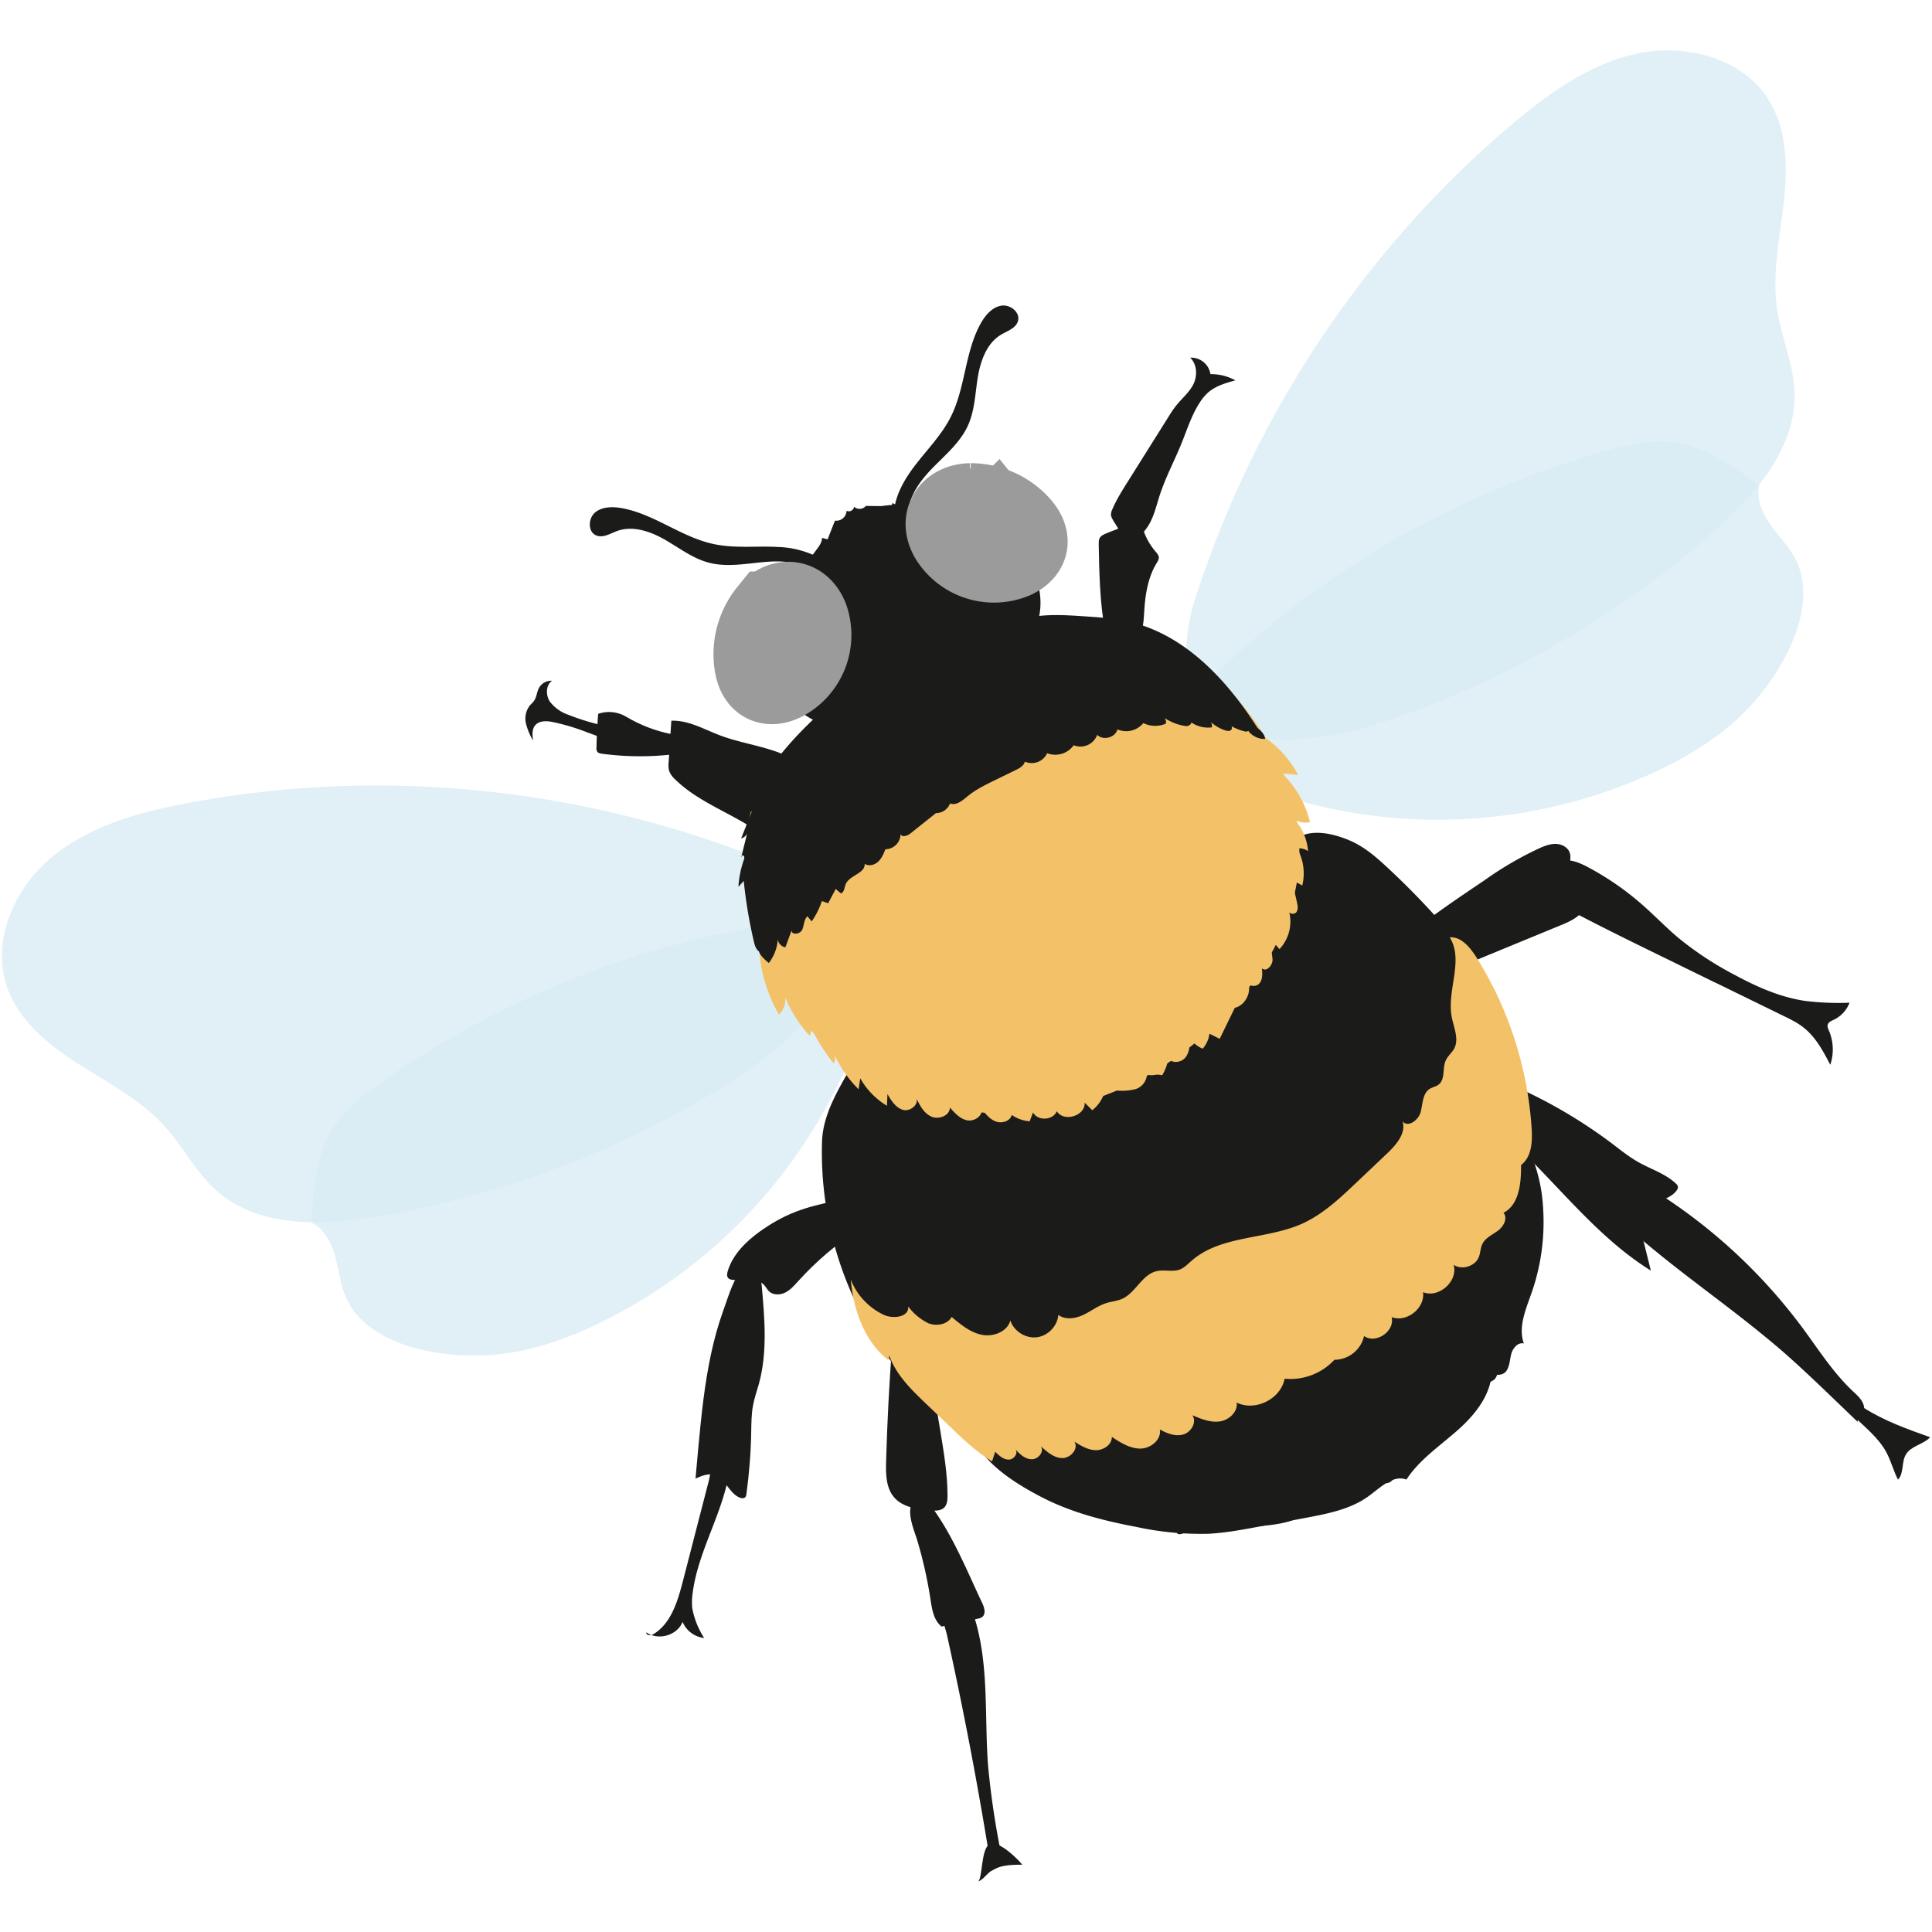 <?xml version="1.0" encoding="utf-8"?>
<svg version="1.1" xmlns="http://www.w3.org/2000/svg" xmlns:xlink="http://www.w3.org/1999/xlink" x="0px" y="0px"
	 viewBox="0 0 23 23" style="enable-background:new 0 0 100 100;" xml:space="preserve">
	 <g fill="#1B1B1A">
      <path d="M18.268 13.855c.44.45.851.94 1.385 1.271l-.121-.486a.325.325 0 0 1-.014-.14c.019-.093.112-.15.2-.186s.186-.065.242-.142c.009-.012.016-.026.015-.041 0-.018-.014-.033-.028-.045-.124-.114-.29-.166-.437-.248-.113-.063-.214-.144-.316-.222a5.933 5.933 0 0 0-1.92-.96c-.17-.048-.436-.005-.235.195.092.091.205.121.315.182.342.19.643.545.915.822z" />
      <path d="M21.226 16.092c.208.182.408.373.608.565l.282.271c-.01-.029.025-.052.046-.074.04-.041.037-.11.011-.16s-.07-.09-.112-.129c-.235-.22-.41-.496-.601-.755a6.508 6.508 0 0 0-1.824-1.671c-.2-.122-.339.02-.356.23-.015.172.126.27.244.371.354.303.73.579 1.1.864.204.158.407.319.602.488z" />
      <path d="M22.457 17.29c.056.104.084.22.138.325.073-.076.04-.207.093-.298.06-.104.208-.12.29-.207-.273-.097-.547-.195-.79-.35-.038-.025-.163-.114-.212-.072-.052.044.055.132.084.162.139.14.302.263.397.44z" />
    </g>
    <g fill="#1B1B1A">
      <path d="M17.666 10.484a4.11 4.11 0 0 1 .673-.392c.062-.026.128-.05.195-.045s.136.045.155.11c.016.052-.004.109 0 .164.008.158.2.27.188.428-.01.13-.15.205-.271.255l-1.48.61c-.125.052-.265.103-.39.053a.265.265 0 0 1-.159-.202c-.034-.23.237-.377.389-.492.227-.171.464-.33.7-.489z" />
      <path d="M20.426 11.7l.808.395c.082.04.165.08.236.137.145.113.234.281.319.444a.572.572 0 0 0-.017-.409c-.009-.021-.02-.044-.014-.066.008-.033.044-.048.075-.062a.37.37 0 0 0 .185-.202 3.278 3.278 0 0 1-.518-.02c-.299-.042-.58-.166-.845-.309a3.903 3.903 0 0 1-.683-.45c-.149-.127-.284-.268-.431-.396a3.385 3.385 0 0 0-.619-.429c-.083-.045-.171-.087-.266-.093s-.198.033-.243.116c-.154.28.212.448.396.544.335.174.674.34 1.014.506l.603.295z" />
    </g>
    <g fill="#1B1B1A">
      <path d="M10.549 17.391c-.005.155-.003.326.1.44.103.114.27.136.422.15.06.005.13.008.172-.036.034-.036.037-.09.037-.14 0-.255-.043-.508-.084-.76l-.271-1.63c-.03-.18-.183-.271-.248-.067-.062.197-.042.462-.057.668-.034.458-.058.916-.071 1.375z" />
      <path d="M11.078 19.045c.018.116.038.246.132.319l.43-.094a.133.133 0 0 0 .053-.02c.047-.037.026-.112 0-.166-.175-.37-.344-.79-.585-1.122-.063-.086-.215-.194-.262-.042-.04.126.04.306.076.425.068.23.12.463.156.7z" />
      <path d="M11.805 22.27l.14-.074a9.922 9.922 0 0 1-.182-1.172c-.045-.59.014-1.198-.161-1.763a.16.16 0 0 0-.041-.077.131.131 0 0 0-.062-.027c-.068-.013-.195-.004-.243.056-.052.065-.002.166.015.24a46.524 46.524 0 0 1 .534 2.818z" />
      <path d="M11.639 22.4c.056-.017.092-.07.136-.108.106-.09.257-.093.395-.093-.056-.071-.276-.288-.383-.247-.114.043-.086.43-.148.449z" />
    </g>
    <g fill="#1B1B1A">
      <path d="M10.271 14.014a.234.234 0 0 0-.11.076c-.03.043-.028.1-.023.152.008.073.02.146.038.217.016.066.041.137.099.172.036.022.08.027.123.03.105.01.215.02.309-.027.145-.072.2-.257.18-.417-.046-.378-.363-.31-.616-.203z" />
      <path d="M9.937 14.297c-.156.035-.312.07-.46.127-.156.06-.301.143-.436.24-.165.12-.32.274-.378.47-.008.028-.013.061.007.082.012.013.03.017.048.02.13.017.288-.036.377.06.022.023.037.054.06.077.05.047.133.045.194.014s.108-.085.154-.136c.215-.237.46-.446.727-.62.071-.047.148-.097.175-.177.105-.322-.338-.187-.468-.157z" />
      <path d="M8.31 17.269l-.03.333c.069-.031.145-.063.219-.044.133.036.178.217.305.27.023.01.054.013.07-.006.008-.01.01-.023.012-.036.033-.245.053-.492.057-.74.002-.106.002-.213.022-.317.016-.087.046-.17.07-.256.103-.378.068-.778.033-1.168-.012-.136-.14-.325-.265-.154-.088.12-.144.319-.195.458-.121.337-.187.69-.233 1.044-.026.204-.046.41-.065.616z" />
      <path d="M8.127 18.834c-.062.236-.14.495-.348.62-.032.02-.093.014-.083-.021.139.102.368.036.43-.125a.316.316 0 0 0 .257.192.98.98 0 0 1-.142-.355.75.75 0 0 1 .006-.188c.068-.51.374-.966.441-1.477a.134.134 0 0 0-.003-.066c-.018-.048-.086-.06-.13-.036-.091.05-.097.175-.12.263l-.104.402-.204.791z" />
    </g>
    <path
      fill="#1B1B1A"
      d="M18.277 14.192c.074.05.032.19-.061.203l.098.27c.01.026.019.056.007.083-.009.022-.03.038-.045.057-.048.064-.016.147.003.22s.004.176-.075.194c-.012.003-.025.003-.035.011-.013.011-.011.03-.008.047l.021.117c.008.041.014.088-.011.124-.026.035-.097.039-.104-.003.02.11.03.223.03.336 0 .026-.002.054-.018.076s-.089.089-.107.07a.524.524 0 0 0-.134.28c-.007.05-.009.108-.048.145-.037.034-.095.038-.133.072-.047.042-.068.132-.13.123-.037-.005-.08-.044-.101-.014.007.04.014.082-.004.12s-.074.063-.106.038l-.037.202c-.004.019-.008.04-.024.052-.018.013-.042.011-.064.015-.04.008-.114.013-.12.052a2.41 2.41 0 0 0-.456.49c-.026.038-.058.08-.104.084-.046.005-.084-.032-.13-.03-.033.002-.061.024-.088.043a1.73 1.73 0 0 1-.59.284c-.043.012-.087.022-.127.042-.026.014-.05.032-.076.048a.645.645 0 0 1-.158.07c-.123.035-.25.047-.376.057l-.5.04c-.104.007-.216.013-.301-.039a.14.14 0 0 1-.117.093c-.016.002-.038-.004-.037-.02.001-.015-.03-.019-.045-.012l-.862-.262c-.077-.024-.155-.047-.23-.074a2.847 2.847 0 0 1-.952-.556l-.021.129a5.463 5.463 0 0 1-1.17-1.276c.016.047.007.1-.022.143a4.174 4.174 0 0 1-.923-2.745c.01-.316.183-.604.346-.889.217-.378.538-.697.874-.989.618-.536 1.31-1.002 2.068-1.321.758-.32 1.586-.489 2.391-.43.18-.092.413-.035.592.039s.324.2.462.329c.48.445.91.939 1.28 1.472a.172.172 0 0 1-.154-.002c.2.296.422.765.492 1.117.092.467.038.81.14 1.275z"
    />
    <path
      fill="#1B1B1A"
      d="M12.404 17.825c.35.181.738.28 1.126.353a3.6 3.6 0 0 0 .858.081c.193-.01.384-.045.574-.08l.58-.109c.266-.05.544-.103.761-.266.135-.1.284-.249.44-.19.154-.237.397-.399.609-.587.212-.187.407-.432.408-.715.01.072.125.07.17.013.043-.058.043-.136.061-.206.019-.07.08-.143.15-.125-.07-.196.024-.407.092-.603.114-.324.16-.671.137-1.014a1.942 1.942 0 0 0-.235-.827c-.035-.06-.082-.124-.151-.135-.061-.009-.119.027-.167.066-.176.14-.302.333-.446.507-.754.916-1.963 1.296-3.101 1.631-1.057.312-2.126.625-3.226.683.221-.011.48.708.561.86.157.296.508.513.799.663z"
    />
    <g fill="#D9ECF4">
      <path
        opacity="0.8"
        d="M20.945 5.773c-.041.164.034.336.132.474.098.139.222.26.299.411.172.337.079.751-.088 1.091-.15.304-.356.58-.604.81-.29.267-.635.47-.993.637a6.168 6.168 0 0 1-4.414.282c-.379-.12-.637-.458-.819-.811a.673.673 0 0 1-.092-.336c.01-.2.163-.362.31-.498 1.22-1.13 2.714-1.95 4.305-2.43.327-.099.67-.184 1.007-.129.352.058.662.3.957.499z"
      />
      <path
        opacity="0.8"
        d="M18 1.48c.445-.376.938-.73 1.509-.846s1.237.06 1.546.554c.225.359.227.812.179 1.232s-.14.845-.077 1.264c.049.332.194.648.206.983.024.666-.47 1.23-.97 1.67a11.427 11.427 0 0 1-3.637 2.16c-.534.194-1.098.35-1.665.301-.23-.02-.466-.077-.64-.23-.408-.358-.372-.971-.224-1.435a12.415 12.415 0 0 1 2.455-4.353c.405-.467.846-.902 1.318-1.3z"
      />
    </g>
    <g fill="#D9ECF4">
      <path
        opacity="0.8"
        d="M3.705 14.554c.154.072.24.24.285.402.045.164.061.336.13.492.152.346.532.536.901.62.33.076.674.09 1.01.043.39-.056.765-.194 1.12-.367a6.168 6.168 0 0 0 3.007-3.244c.146-.37.048-.783-.111-1.147a.673.673 0 0 0-.202-.283c-.163-.12-.384-.102-.583-.074-1.646.231-3.225.872-4.603 1.802-.283.192-.566.404-.736.7-.177.309-.186.702-.218 1.056z"
      />
      <path
        opacity="0.8"
        d="M2.238 9.56c-.573.107-1.158.266-1.61.635s-.734.997-.546 1.549c.136.4.486.689.842.917s.743.425 1.028.738c.227.248.38.56.632.781.502.439 1.251.412 1.908.303a11.428 11.428 0 0 0 3.971-1.456c.488-.291.965-.63 1.286-1.1.13-.19.234-.41.225-.64-.019-.544-.518-.904-.97-1.082a12.411 12.411 0 0 0-4.926-.847 12.13 12.13 0 0 0-1.84.202z"
      />
    </g>
    <path
      fill="#1B1B1A"
      d="M13.155 7.509c-.062-.34-.069-.688-.075-1.035 0-.022 0-.046.01-.066.015-.03.05-.046.081-.059.119-.047.238-.095.361-.125.012-.003.024-.005.035-.001.019.007.026.03.032.049.03.108.085.209.157.294.018.02.038.043.04.07 0 .026-.014.049-.028.07-.1.165-.133.362-.145.554-.006.094-.007.19-.044.277-.037.086-.12.16-.214.155-.066-.004-.125-.048-.161-.103s-.051-.122-.059-.188"
    />
    <path
      fill="#1B1B1A"
      d="M13.25 6.19a.153.153 0 0 1-.024-.056.142.142 0 0 1 .016-.07c.046-.11.11-.212.173-.313l.49-.78c.032-.052.065-.104.104-.151.066-.082.151-.151.198-.246.05-.101.044-.237-.038-.316a.232.232 0 0 1 .241.196.604.604 0 0 1 .297.074c-.115.032-.235.066-.325.145a.569.569 0 0 0-.099.119c-.098.15-.151.324-.219.49-.082.202-.186.397-.255.605-.039.119-.066.244-.128.353-.046.083-.173.236-.286.215-.052-.01-.037-.04-.05-.084-.017-.064-.062-.124-.096-.18zM9.002 9.886c-.315-.214-.692-.34-.964-.607a.259.259 0 0 1-.073-.105.289.289 0 0 1-.005-.101l.032-.493c.2-.008.385.1.573.172.233.089.484.122.717.211.04.016.08.033.11.061.044.04.067.099.08.157a.632.632 0 0 1-.138.54c-.062.07-.16.131-.248.098-.04-.015-.072-.047-.113-.059"
    />
    <path
      fill="#1B1B1A"
      d="M7.53 8.575c-.042-.023-.081-.048-.124-.067a.4.4 0 0 0-.285-.01 7.65 7.65 0 0 0-.02.394c-.002.022-.001.047.015.063.012.012.031.015.049.018.272.036.55.04.823.01a.145.145 0 0 0 .064-.018c.052-.034.056-.126.026-.176-.028-.045-.062-.045-.11-.055a1.69 1.69 0 0 1-.439-.16z"
    />
    <path
      fill="#1B1B1A"
      d="M6.997 8.721a2.56 2.56 0 0 0-.425-.127c-.07-.013-.153-.015-.2.04-.041.047-.035.12-.026.182a.745.745 0 0 1-.085-.205.252.252 0 0 1 .045-.21c.016-.02.036-.035.05-.056.034-.046.034-.108.062-.158a.166.166 0 0 1 .153-.083c-.075.055-.075.173-.024.25a.468.468 0 0 0 .224.157c.277.112.574.161.864.234.022.005.046.012.06.031.04.059-.034.123-.085.138-.052.016-.092-.003-.142-.02l-.47-.173zM9.203 8.058c-.06-.18-.03-.378.02-.56.138-.49.431-.935.827-1.254.091-.073.188-.14.298-.18.11-.041.23-.053.347-.055.364-.005.729.087 1.048.262.191.105.368.243.49.424a.83.83 0 0 1 .142.621c-.069.333-.369.563-.66.74a7.312 7.312 0 0 1-.676.366c-.331.157-.701.295-1.074.243-.307-.042-.662-.311-.762-.607z"
    />
    <path
      fill="#1B1B1A"
      d="M10.875 5.565c.148-.199.329-.376.441-.597.18-.352.168-.782.364-1.126.054-.093.132-.185.24-.203s.23.081.198.185c-.025.084-.124.115-.2.16-.17.101-.244.308-.277.503-.032.195-.036.399-.118.579-.09.198-.262.343-.414.498s-.295.344-.298.562c0 .066.009.14-.033.19-.148.181-.136-.232-.128-.283.03-.171.122-.33.225-.468zM9.233 6.51c-.247-.01-.499.019-.74-.034-.388-.083-.713-.364-1.104-.429-.106-.017-.227-.014-.308.057-.081.072-.083.23.017.27.081.034.168-.023.25-.053.186-.067.394.005.566.103.171.098.332.224.523.274.21.056.432.014.648-.006.216-.02.453-.011.623.123.052.041.103.096.17.096.233-.001-.095-.253-.14-.278a1.13 1.13 0 0 0-.505-.122z"
    />
    <path fill="none" d="M13.564 5.212a.022.022 0 0 1-.001.03" />
    <path
      fill="#F3C168"
      d="M9.66 9.219c-.21.292-.59.001-.696.352-.274.914.026 1.987.691 2.697.665.71 1.653 1.055 2.584.979s1.797-.554 2.425-1.247c.439-.484.777-1.1.803-1.774.027-.678-.268-1.357-.713-1.877-1.484-1.735-3.863-.828-5.093.87z"
    />
    <path
      fill="#F3C168"
      d="M9.043 11.356c.022.254.102.502.231.722a.258.258 0 0 0 .074-.206c.068.168.167.324.29.458a.142.142 0 0 0-.001-.137c.076.166.173.323.287.466a.114.114 0 0 0 .007-.11c.07.155.168.298.29.418l.02-.13a.894.894 0 0 0 .318.327l.006-.14c.045.08.1.165.187.189.089.023.199-.073.151-.151.043.09.091.186.18.229s.226-.008.225-.107c.057.066.12.135.205.153.085.017.19-.052.172-.137.047.06.098.125.17.151.073.027.171-.003.19-.078.062.044.137.07.213.076l.04-.106c.054.105.239.096.283-.014.083.134.34.056.332-.102l.09.09a.423.423 0 0 0 .157-.263.646.646 0 0 0 .361.011.195.195 0 0 0 .133-.172c.09.022.092-.014.181.008a.502.502 0 0 0 .073-.207c.038.072.155.058.205-.006.05-.064.053-.152.054-.233a.299.299 0 0 0 .151.129.33.33 0 0 0 .08-.178l.122.061.18-.369c.132-.032.21-.2.15-.32-.002.063.1.08.142.03.041-.047.037-.118.03-.182.05.052.13-.032.127-.103s-.033-.151.008-.209l.075.085a.478.478 0 0 0 .112-.456c0 .04.066.047.09.015.022-.033.015-.077.006-.116l-.06-.268.123.068a.602.602 0 0 0-.061-.442.194.194 0 0 1 .13.032.638.638 0 0 0-.17-.386.221.221 0 0 0 .193.04 1.206 1.206 0 0 0-.334-.58l.194.02a1.303 1.303 0 0 0-.392-.444.312.312 0 0 0-.159-.069c-.096-.005-.18.07-.233.15-.175.269-.14.623-.266.917-.102.237-.302.417-.511.569a3.954 3.954 0 0 1-2.109.745c-.245.012-.493.002-.734.051-.219.045-.424.137-.637.203-.412.125-.949.095-1.371.008z"
    />
    <path
      fill="#1B1B1A"
      d="M9.153 11.464a.52.52 0 0 0 .107-.288c0 .05.042.095.09.101l.074-.201c-.003.058.1.047.125-.006s.02-.121.063-.162l.051.061a.935.935 0 0 0 .121-.242l.075.026.09-.17.062.053c.041-.014.04-.07.057-.11.044-.107.233-.127.226-.242.049.032.117.014.16-.026s.065-.095.087-.148a.182.182 0 0 0 .18-.182c.012.044.079.024.115-.004l.306-.244a.179.179 0 0 0 .168-.115c.076.029.15-.037.213-.089.092-.075.199-.128.305-.18l.266-.13c.045-.022.095-.05.107-.099a.202.202 0 0 0 .265-.1.27.27 0 0 0 .316-.095.213.213 0 0 0 .28-.124c.07.072.216.033.241-.065a.262.262 0 0 0 .308-.075.32.32 0 0 0 .268.007.078.078 0 0 0-.014-.067.598.598 0 0 0 .255.096c.037.004.085-.042.05-.053a.35.35 0 0 0 .257.068.079.079 0 0 0-.033-.083.472.472 0 0 0 .19.118c.022.007.047.012.067 0 .02-.013.02-.05-.002-.055.052.03.108.053.166.067.014.004.031.006.042-.004s0-.035-.013-.027c.041.077.13.126.217.122-.006-.06-.057-.106-.106-.142-.735-.544-1.74-.651-2.618-.396s-1.635.84-2.218 1.545c-.199.24-.38.497-.604.715-.1.099-.21.192-.275.317-.056.107-.072.229-.124.337-.018.037-.081.097-.083.135-.003.053.083.127.12.156z"
    />
    <path
      fill="#1B1B1A"
      d="M12.792 8.48a5.261 5.261 0 0 0-3.21 2.152c-.178.26-.307.479-.527.702-.047-.012-.066-.068-.078-.115a5.74 5.74 0 0 1-.123-.732l-.063.07c.006-.108.028-.215.063-.317.006-.017.012-.038 0-.051-.01-.014-.041.002-.03.016l.07-.28a.122.122 0 0 1-.071.057l.127-.322-.075.019c.226-.564.667-1.014 1.132-1.404.342-.287.738-.563 1.184-.557.095.001.168-.109.257-.143a.213.213 0 0 0 .072-.038c.014-.013.024-.028.039-.038.027-.018.063-.011.096-.008.174.019.338-.07.506-.118.24-.069.496-.053.746-.036.18.012.363.024.54.065.662.155 1.165.697 1.528 1.272a3.591 3.591 0 0 0-2.183-.194z"
    />
    <path
      fill="#F3C168"
      d="M17.259 11.16c.17.27-.036.628.023.944.024.127.09.264.03.379-.028.05-.076.088-.1.14-.043.093-.004.225-.085.288-.031.025-.073.031-.107.052-.085.055-.082.177-.107.275-.025.098-.155.191-.216.11.044.141-.073.278-.18.38l-.366.347c-.2.19-.405.384-.657.496-.427.188-.965.132-1.313.442-.041.036-.08.077-.13.098-.088.036-.19 0-.282.022-.174.04-.249.258-.412.33-.059.026-.125.03-.186.05-.099.03-.182.097-.276.141s-.214.062-.296-.001c-.01.134-.125.252-.258.267s-.272-.073-.313-.2c-.037.135-.204.198-.341.17s-.25-.122-.358-.212c-.05.091-.18.113-.277.075a.658.658 0 0 1-.24-.2c.014.125-.177.153-.29.1a.78.78 0 0 1-.394-.42c.032.36.161.733.445.957a.115.115 0 0 0-.005-.115c.064.254.26.449.45.63l.288.275c.158.152.317.304.504.418l.038-.115c.045.045.096.093.16.093.063.001.121-.08.077-.127.052.06.116.121.196.123.079.003.156-.093.109-.156.073.067.155.14.255.142s.2-.112.145-.196c.078.05.162.1.254.102.093.002.194-.066.192-.158.103.068.215.139.339.139.124 0 .255-.107.232-.228.086.048.186.087.28.06.095-.028.164-.148.108-.229.103.044.213.089.324.074s.22-.114.203-.225c.22.11.526-.042.571-.284a.715.715 0 0 0 .593-.225.364.364 0 0 0 .353-.283c.14.1.37-.058.328-.225.18.068.4-.108.374-.297.187.076.42-.13.364-.326.1.068.26.017.302-.097.018-.049.017-.104.04-.15.036-.075.12-.11.187-.16s.118-.148.065-.212c.189-.098.21-.355.209-.569.126-.094.136-.277.126-.434a4.381 4.381 0 0 0-.641-2.012c-.078-.126-.187-.275-.334-.264z"
    />
    <path
      fill="#1B1B1A"
      d="M9.553 6.762l.02-.106c.047.01.087-.032.116-.07l.037-.05c.03-.04.06-.083.06-.133l.066.018.088-.223a.122.122 0 0 0 .138-.118c.035.021.087-.007.089-.047a.099.099 0 0 0 .141-.01l.262.003c.027 0 .066-.018.051-.041.038.027.107.044.115-.002a.078.078 0 0 0 .113.001c.141.05.298.02.445.05.118.022.226.082.33.143.192.113.385.242.504.43.014.024.028.05.023.076-.008.043-.057.061-.1.07-.175.035-.356.018-.534.024-.54.02-1.044.26-1.552.447-.178.065-.685.09-.624-.225.018 0 .043-.017.062-.017-.008-.053-.003-.119.064-.125-.006-.073.081-.074.085-.095z"
    />
    <g>
      <path
        fill="#9B9B9B"
        stroke="#9B9B9B"
        strokeWidth="0.095"
        strokeMiterlimit="10"
        d="M9.004 7.912c.012.076.043.157.111.192.065.033.144.013.208-.02a.596.596 0 0 0 .282-.713c-.084-.228-.297-.234-.44-.067a.77.77 0 0 0-.161.608z"
      />
      <path
        fill="#9B9B9B"
        d="M9.3 8.103a.531.531 0 0 0 .283-.446.494.494 0 0 0-.181-.491c.204.056.296.302.276.504-.04.19-.163.423-.378.433z"
      />
      <path
        fill="#9B9B9B"
        stroke="#9B9B9B"
        strokeWidth="0.095"
        strokeMiterlimit="10"
        d="M9.13 7.666c.007.037.022.076.053.097.03.02.07.02.105.01a.248.248 0 0 0 .16-.15c.054-.137-.003-.333-.181-.294-.132.029-.16.227-.138.337z"
      />
    </g>
    <g>
      <path
        fill="#9B9B9B"
        stroke="#9B9B9B"
        strokeWidth="0.095"
        strokeMiterlimit="10"
        d="M12.128 6.271c.05.058.095.133.079.208-.016.071-.081.12-.147.15a.596.596 0 0 1-.731-.233c-.124-.209.006-.378.226-.382a.77.77 0 0 1 .573.257z"
      />
      <path
        fill="#9B9B9B"
        d="M12.09 6.622c-.144.16-.403.108-.575.019-.17-.111-.302-.339-.217-.532 0 .196.1.37.266.45a.531.531 0 0 0 .525.063z"
      />
      <path
        fill="#9B9B9B"
        stroke="#9B9B9B"
        strokeWidth="0.095"
        strokeMiterlimit="10"
        d="M11.858 6.213c.024.03.045.066.04.104-.003.035-.028.066-.057.087a.248.248 0 0 1-.217.03c-.14-.045-.257-.213-.114-.327.106-.084.277.02.348.106z"
      />
    </g>
  </svg>

